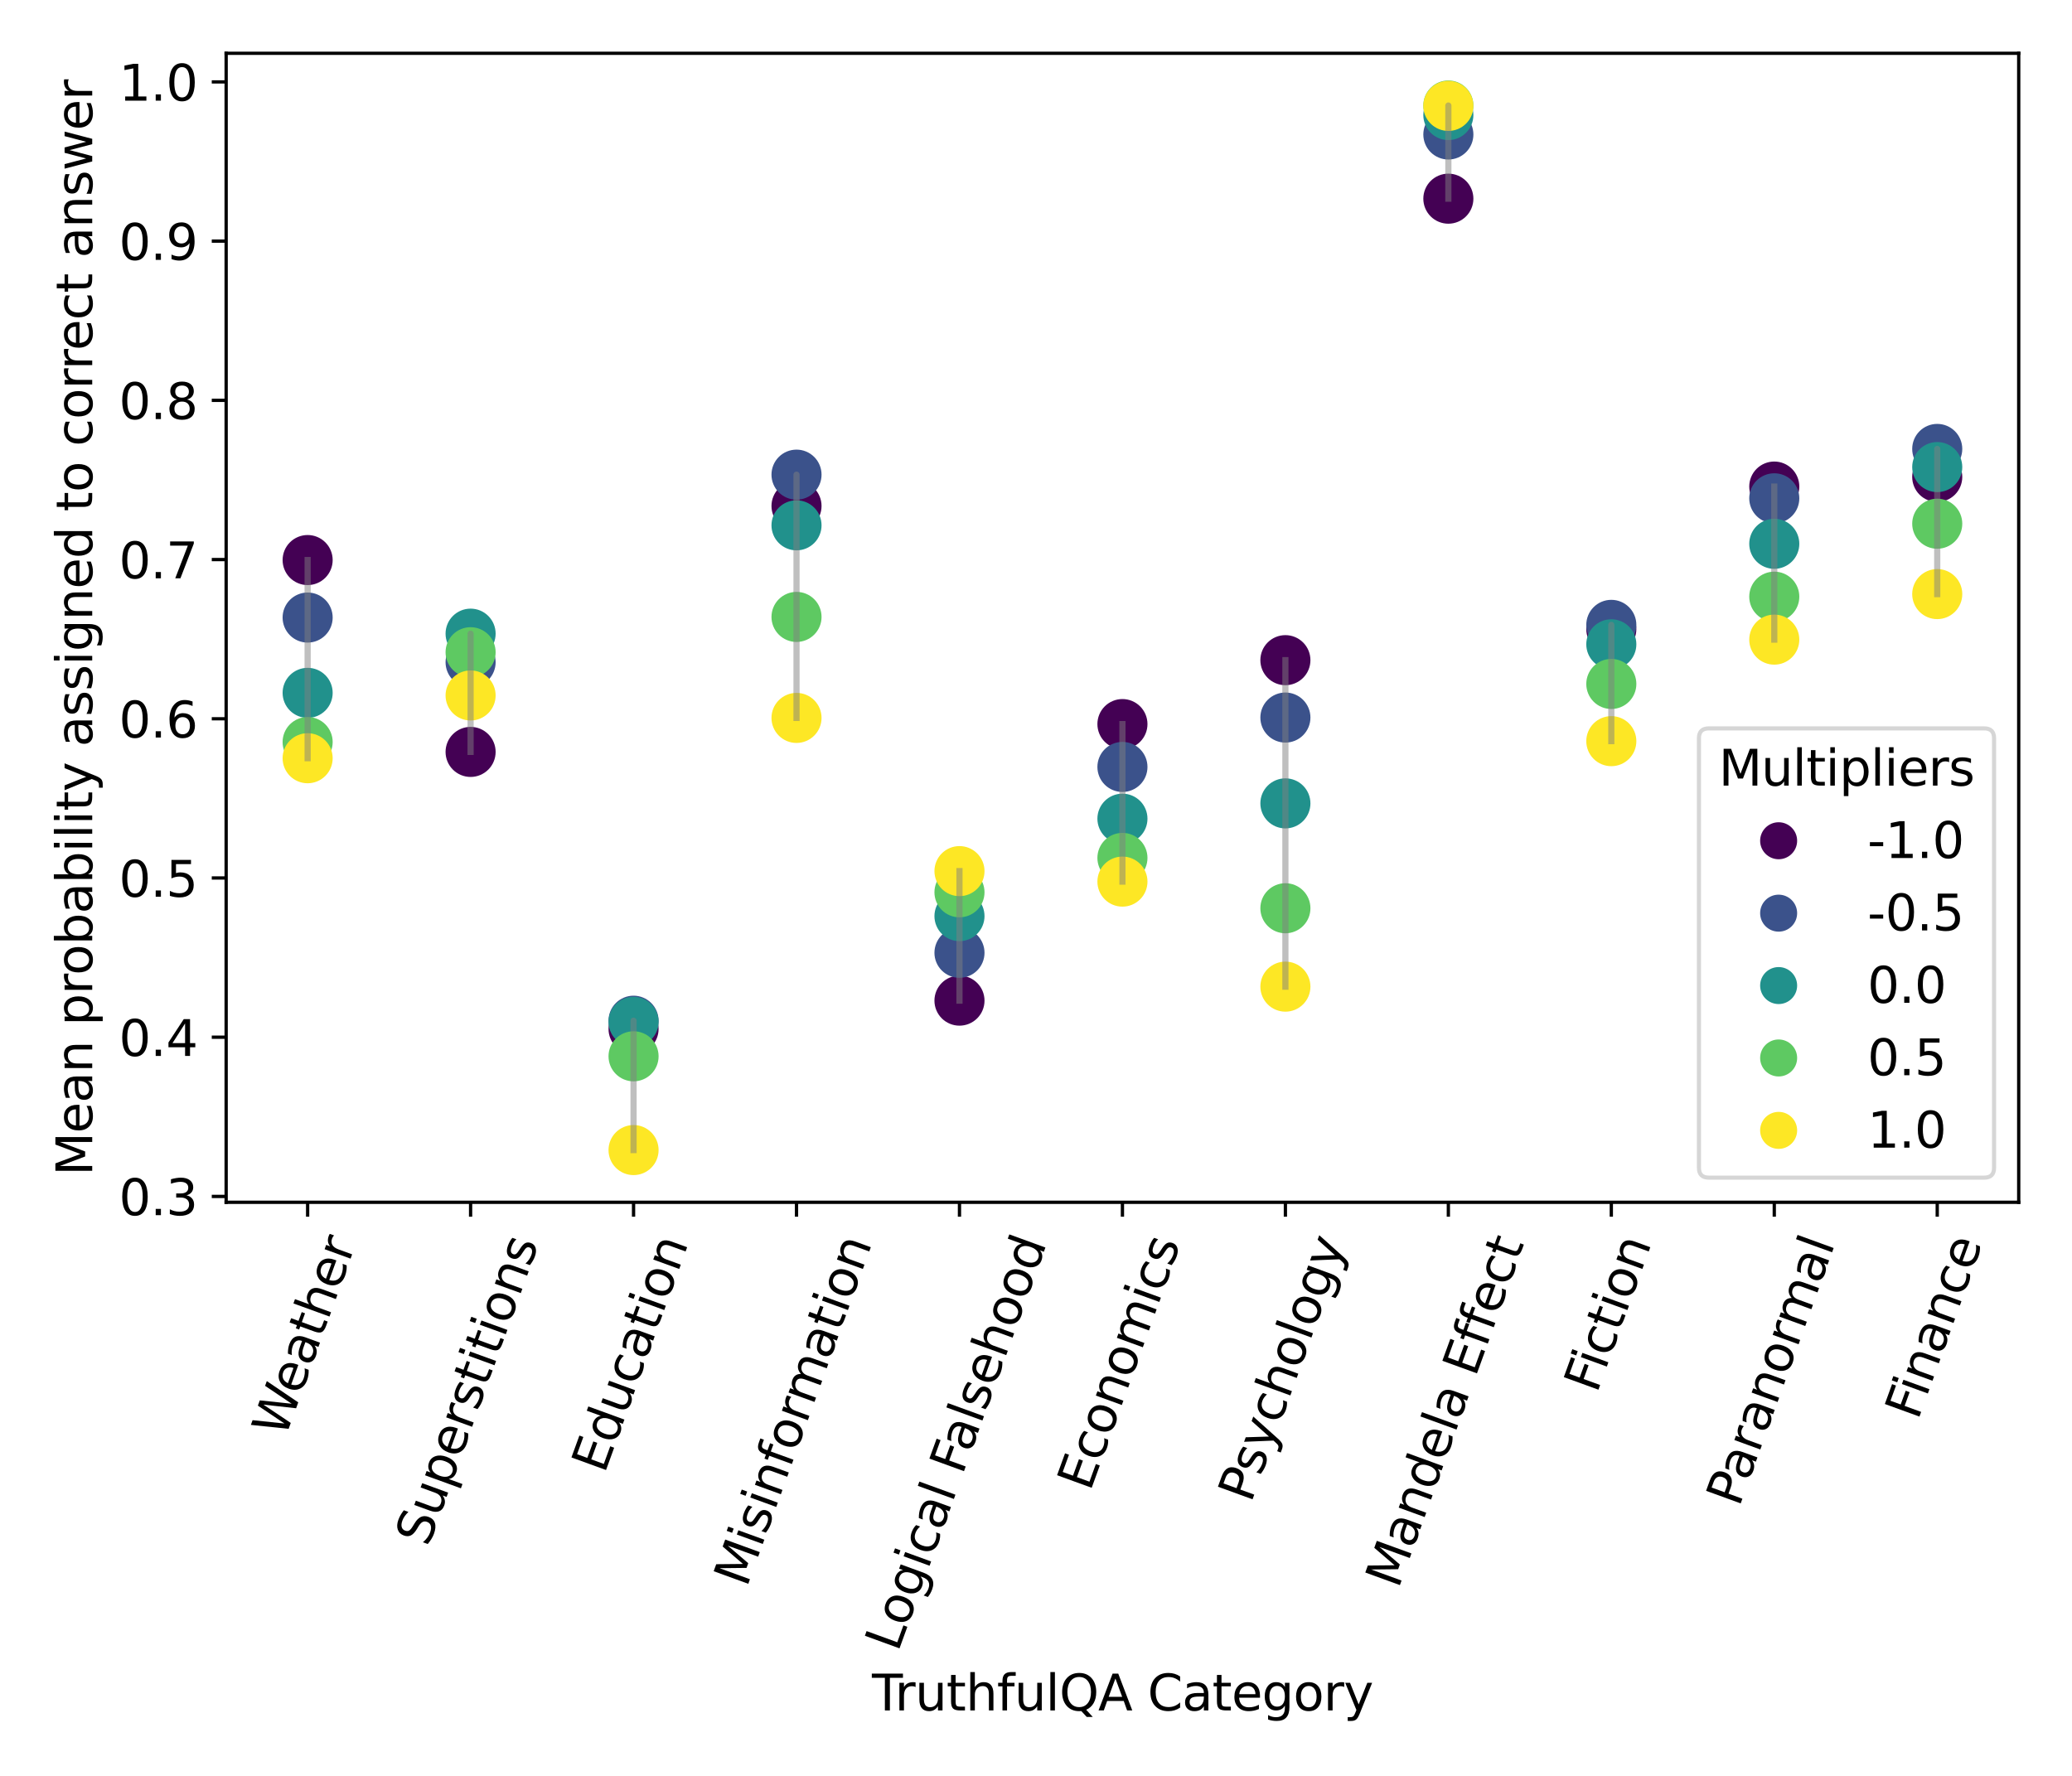 <?xml version="1.0" encoding="utf-8" standalone="no"?>
<!DOCTYPE svg PUBLIC "-//W3C//DTD SVG 1.1//EN"
  "http://www.w3.org/Graphics/SVG/1.1/DTD/svg11.dtd">
<svg xmlns:xlink="http://www.w3.org/1999/xlink" width="504pt" height="432pt" viewBox="0 0 504 432" xmlns="http://www.w3.org/2000/svg" version="1.1">
 <defs>
  <style type="text/css">*{stroke-linejoin: round; stroke-linecap: butt}</style>
 </defs>
 <g id="figure_1">
  <g id="patch_1">
   <path d="M 0 432 
L 504 432 
L 504 0 
L 0 0 
z
" style="fill: #ffffff"/>
  </g>
  <g id="axes_1">
   <g id="patch_2">
    <path d="M 55.01 292.471 
L 491.04 292.471 
L 491.04 12.96 
L 55.01 12.96 
z
" style="fill: #ffffff"/>
   </g>
   <g id="PathCollection_1">
    <defs>
     <path id="md669c0f5be" d="M 0 5.59 
C 1.483 5.59 2.905 5.001 3.953 3.953 
C 5.001 2.905 5.59 1.483 5.59 0 
C 5.59 -1.483 5.001 -2.905 3.953 -3.953 
C 2.905 -5.001 1.483 -5.59 0 -5.59 
C -1.483 -5.59 -2.905 -5.001 -3.953 -3.953 
C -5.001 -2.905 -5.59 -1.483 -5.59 0 
C -5.59 1.483 -5.001 2.905 -3.953 3.953 
C -2.905 5.001 -1.483 5.59 0 5.59 
z
" style="stroke: #440154"/>
    </defs>
    <g clip-path="url(#p4160b11ee0)">
     <use xlink:href="#md669c0f5be" x="74.83" y="136.237" style="fill: #440154; stroke: #440154"/>
    </g>
   </g>
   <g id="PathCollection_2">
    <defs>
     <path id="ma71e497ae1" d="M 0 5.59 
C 1.483 5.59 2.905 5.001 3.953 3.953 
C 5.001 2.905 5.59 1.483 5.59 0 
C 5.59 -1.483 5.001 -2.905 3.953 -3.953 
C 2.905 -5.001 1.483 -5.59 0 -5.59 
C -1.483 -5.59 -2.905 -5.001 -3.953 -3.953 
C -5.001 -2.905 -5.59 -1.483 -5.59 0 
C -5.59 1.483 -5.001 2.905 -3.953 3.953 
C -2.905 5.001 -1.483 5.59 0 5.59 
z
" style="stroke: #3b528b"/>
    </defs>
    <g clip-path="url(#p4160b11ee0)">
     <use xlink:href="#ma71e497ae1" x="74.83" y="150.227" style="fill: #3b528b; stroke: #3b528b"/>
    </g>
   </g>
   <g id="PathCollection_3">
    <defs>
     <path id="m7ef38f6faf" d="M 0 5.59 
C 1.483 5.59 2.905 5.001 3.953 3.953 
C 5.001 2.905 5.59 1.483 5.59 0 
C 5.59 -1.483 5.001 -2.905 3.953 -3.953 
C 2.905 -5.001 1.483 -5.59 0 -5.59 
C -1.483 -5.59 -2.905 -5.001 -3.953 -3.953 
C -5.001 -2.905 -5.59 -1.483 -5.59 0 
C -5.59 1.483 -5.001 2.905 -3.953 3.953 
C -2.905 5.001 -1.483 5.59 0 5.59 
z
" style="stroke: #21918c"/>
    </defs>
    <g clip-path="url(#p4160b11ee0)">
     <use xlink:href="#m7ef38f6faf" x="74.83" y="168.544" style="fill: #21918c; stroke: #21918c"/>
    </g>
   </g>
   <g id="PathCollection_4">
    <defs>
     <path id="m774d9246e5" d="M 0 5.59 
C 1.483 5.59 2.905 5.001 3.953 3.953 
C 5.001 2.905 5.59 1.483 5.59 0 
C 5.59 -1.483 5.001 -2.905 3.953 -3.953 
C 2.905 -5.001 1.483 -5.59 0 -5.59 
C -1.483 -5.59 -2.905 -5.001 -3.953 -3.953 
C -5.001 -2.905 -5.59 -1.483 -5.59 0 
C -5.59 1.483 -5.001 2.905 -3.953 3.953 
C -2.905 5.001 -1.483 5.59 0 5.59 
z
" style="stroke: #5ec962"/>
    </defs>
    <g clip-path="url(#p4160b11ee0)">
     <use xlink:href="#m774d9246e5" x="74.83" y="180.507" style="fill: #5ec962; stroke: #5ec962"/>
    </g>
   </g>
   <g id="PathCollection_5">
    <defs>
     <path id="me497a61358" d="M 0 5.59 
C 1.483 5.59 2.905 5.001 3.953 3.953 
C 5.001 2.905 5.59 1.483 5.59 0 
C 5.59 -1.483 5.001 -2.905 3.953 -3.953 
C 2.905 -5.001 1.483 -5.59 0 -5.59 
C -1.483 -5.59 -2.905 -5.001 -3.953 -3.953 
C -5.001 -2.905 -5.59 -1.483 -5.59 0 
C -5.59 1.483 -5.001 2.905 -3.953 3.953 
C -2.905 5.001 -1.483 5.59 0 5.59 
z
" style="stroke: #fde725"/>
    </defs>
    <g clip-path="url(#p4160b11ee0)">
     <use xlink:href="#me497a61358" x="74.83" y="184.447" style="fill: #fde725; stroke: #fde725"/>
    </g>
   </g>
   <g id="PathCollection_6">
    <g clip-path="url(#p4160b11ee0)">
     <use xlink:href="#md669c0f5be" x="114.469" y="182.91" style="fill: #440154; stroke: #440154"/>
    </g>
   </g>
   <g id="PathCollection_7">
    <g clip-path="url(#p4160b11ee0)">
     <use xlink:href="#ma71e497ae1" x="114.469" y="161.101" style="fill: #3b528b; stroke: #3b528b"/>
    </g>
   </g>
   <g id="PathCollection_8">
    <g clip-path="url(#p4160b11ee0)">
     <use xlink:href="#m7ef38f6faf" x="114.469" y="154.145" style="fill: #21918c; stroke: #21918c"/>
    </g>
   </g>
   <g id="PathCollection_9">
    <g clip-path="url(#p4160b11ee0)">
     <use xlink:href="#m774d9246e5" x="114.469" y="158.661" style="fill: #5ec962; stroke: #5ec962"/>
    </g>
   </g>
   <g id="PathCollection_10">
    <g clip-path="url(#p4160b11ee0)">
     <use xlink:href="#me497a61358" x="114.469" y="169.177" style="fill: #fde725; stroke: #fde725"/>
    </g>
   </g>
   <g id="PathCollection_11">
    <g clip-path="url(#p4160b11ee0)">
     <use xlink:href="#md669c0f5be" x="154.108" y="250.304" style="fill: #440154; stroke: #440154"/>
    </g>
   </g>
   <g id="PathCollection_12">
    <g clip-path="url(#p4160b11ee0)">
     <use xlink:href="#ma71e497ae1" x="154.108" y="248.299" style="fill: #3b528b; stroke: #3b528b"/>
    </g>
   </g>
   <g id="PathCollection_13">
    <g clip-path="url(#p4160b11ee0)">
     <use xlink:href="#m7ef38f6faf" x="154.108" y="248.567" style="fill: #21918c; stroke: #21918c"/>
    </g>
   </g>
   <g id="PathCollection_14">
    <g clip-path="url(#p4160b11ee0)">
     <use xlink:href="#m774d9246e5" x="154.108" y="256.954" style="fill: #5ec962; stroke: #5ec962"/>
    </g>
   </g>
   <g id="PathCollection_15">
    <g clip-path="url(#p4160b11ee0)">
     <use xlink:href="#me497a61358" x="154.108" y="279.766" style="fill: #fde725; stroke: #fde725"/>
    </g>
   </g>
   <g id="PathCollection_16">
    <g clip-path="url(#p4160b11ee0)">
     <use xlink:href="#md669c0f5be" x="193.747" y="123.085" style="fill: #440154; stroke: #440154"/>
    </g>
   </g>
   <g id="PathCollection_17">
    <g clip-path="url(#p4160b11ee0)">
     <use xlink:href="#ma71e497ae1" x="193.747" y="115.464" style="fill: #3b528b; stroke: #3b528b"/>
    </g>
   </g>
   <g id="PathCollection_18">
    <g clip-path="url(#p4160b11ee0)">
     <use xlink:href="#m7ef38f6faf" x="193.747" y="127.789" style="fill: #21918c; stroke: #21918c"/>
    </g>
   </g>
   <g id="PathCollection_19">
    <g clip-path="url(#p4160b11ee0)">
     <use xlink:href="#m774d9246e5" x="193.747" y="150.071" style="fill: #5ec962; stroke: #5ec962"/>
    </g>
   </g>
   <g id="PathCollection_20">
    <g clip-path="url(#p4160b11ee0)">
     <use xlink:href="#me497a61358" x="193.747" y="174.64" style="fill: #fde725; stroke: #fde725"/>
    </g>
   </g>
   <g id="PathCollection_21">
    <g clip-path="url(#p4160b11ee0)">
     <use xlink:href="#md669c0f5be" x="233.386" y="243.414" style="fill: #440154; stroke: #440154"/>
    </g>
   </g>
   <g id="PathCollection_22">
    <g clip-path="url(#p4160b11ee0)">
     <use xlink:href="#ma71e497ae1" x="233.386" y="231.773" style="fill: #3b528b; stroke: #3b528b"/>
    </g>
   </g>
   <g id="PathCollection_23">
    <g clip-path="url(#p4160b11ee0)">
     <use xlink:href="#m7ef38f6faf" x="233.386" y="222.85" style="fill: #21918c; stroke: #21918c"/>
    </g>
   </g>
   <g id="PathCollection_24">
    <g clip-path="url(#p4160b11ee0)">
     <use xlink:href="#m774d9246e5" x="233.386" y="217.056" style="fill: #5ec962; stroke: #5ec962"/>
    </g>
   </g>
   <g id="PathCollection_25">
    <g clip-path="url(#p4160b11ee0)">
     <use xlink:href="#me497a61358" x="233.386" y="211.908" style="fill: #fde725; stroke: #fde725"/>
    </g>
   </g>
   <g id="PathCollection_26">
    <g clip-path="url(#p4160b11ee0)">
     <use xlink:href="#md669c0f5be" x="273.025" y="176.14" style="fill: #440154; stroke: #440154"/>
    </g>
   </g>
   <g id="PathCollection_27">
    <g clip-path="url(#p4160b11ee0)">
     <use xlink:href="#ma71e497ae1" x="273.025" y="186.565" style="fill: #3b528b; stroke: #3b528b"/>
    </g>
   </g>
   <g id="PathCollection_28">
    <g clip-path="url(#p4160b11ee0)">
     <use xlink:href="#m7ef38f6faf" x="273.025" y="199.155" style="fill: #21918c; stroke: #21918c"/>
    </g>
   </g>
   <g id="PathCollection_29">
    <g clip-path="url(#p4160b11ee0)">
     <use xlink:href="#m774d9246e5" x="273.025" y="208.696" style="fill: #5ec962; stroke: #5ec962"/>
    </g>
   </g>
   <g id="PathCollection_30">
    <g clip-path="url(#p4160b11ee0)">
     <use xlink:href="#me497a61358" x="273.025" y="214.46" style="fill: #fde725; stroke: #fde725"/>
    </g>
   </g>
   <g id="PathCollection_31">
    <g clip-path="url(#p4160b11ee0)">
     <use xlink:href="#md669c0f5be" x="312.664" y="160.591" style="fill: #440154; stroke: #440154"/>
    </g>
   </g>
   <g id="PathCollection_32">
    <g clip-path="url(#p4160b11ee0)">
     <use xlink:href="#ma71e497ae1" x="312.664" y="174.553" style="fill: #3b528b; stroke: #3b528b"/>
    </g>
   </g>
   <g id="PathCollection_33">
    <g clip-path="url(#p4160b11ee0)">
     <use xlink:href="#m7ef38f6faf" x="312.664" y="195.428" style="fill: #21918c; stroke: #21918c"/>
    </g>
   </g>
   <g id="PathCollection_34">
    <g clip-path="url(#p4160b11ee0)">
     <use xlink:href="#m774d9246e5" x="312.664" y="220.94" style="fill: #5ec962; stroke: #5ec962"/>
    </g>
   </g>
   <g id="PathCollection_35">
    <g clip-path="url(#p4160b11ee0)">
     <use xlink:href="#me497a61358" x="312.664" y="240.01" style="fill: #fde725; stroke: #fde725"/>
    </g>
   </g>
   <g id="PathCollection_36">
    <g clip-path="url(#p4160b11ee0)">
     <use xlink:href="#md669c0f5be" x="352.303" y="48.33" style="fill: #440154; stroke: #440154"/>
    </g>
   </g>
   <g id="PathCollection_37">
    <g clip-path="url(#p4160b11ee0)">
     <use xlink:href="#ma71e497ae1" x="352.303" y="32.713" style="fill: #3b528b; stroke: #3b528b"/>
    </g>
   </g>
   <g id="PathCollection_38">
    <g clip-path="url(#p4160b11ee0)">
     <use xlink:href="#m7ef38f6faf" x="352.303" y="27.985" style="fill: #21918c; stroke: #21918c"/>
    </g>
   </g>
   <g id="PathCollection_39">
    <g clip-path="url(#p4160b11ee0)">
     <use xlink:href="#m774d9246e5" x="352.303" y="25.665" style="fill: #5ec962; stroke: #5ec962"/>
    </g>
   </g>
   <g id="PathCollection_40">
    <g clip-path="url(#p4160b11ee0)">
     <use xlink:href="#me497a61358" x="352.303" y="25.76" style="fill: #fde725; stroke: #fde725"/>
    </g>
   </g>
   <g id="PathCollection_41">
    <g clip-path="url(#p4160b11ee0)">
     <use xlink:href="#md669c0f5be" x="391.942" y="153.032" style="fill: #440154; stroke: #440154"/>
    </g>
   </g>
   <g id="PathCollection_42">
    <g clip-path="url(#p4160b11ee0)">
     <use xlink:href="#ma71e497ae1" x="391.942" y="152.004" style="fill: #3b528b; stroke: #3b528b"/>
    </g>
   </g>
   <g id="PathCollection_43">
    <g clip-path="url(#p4160b11ee0)">
     <use xlink:href="#m7ef38f6faf" x="391.942" y="156.734" style="fill: #21918c; stroke: #21918c"/>
    </g>
   </g>
   <g id="PathCollection_44">
    <g clip-path="url(#p4160b11ee0)">
     <use xlink:href="#m774d9246e5" x="391.942" y="166.38" style="fill: #5ec962; stroke: #5ec962"/>
    </g>
   </g>
   <g id="PathCollection_45">
    <g clip-path="url(#p4160b11ee0)">
     <use xlink:href="#me497a61358" x="391.942" y="180.293" style="fill: #fde725; stroke: #fde725"/>
    </g>
   </g>
   <g id="PathCollection_46">
    <g clip-path="url(#p4160b11ee0)">
     <use xlink:href="#md669c0f5be" x="431.581" y="118.36" style="fill: #440154; stroke: #440154"/>
    </g>
   </g>
   <g id="PathCollection_47">
    <g clip-path="url(#p4160b11ee0)">
     <use xlink:href="#ma71e497ae1" x="431.581" y="121.219" style="fill: #3b528b; stroke: #3b528b"/>
    </g>
   </g>
   <g id="PathCollection_48">
    <g clip-path="url(#p4160b11ee0)">
     <use xlink:href="#m7ef38f6faf" x="431.581" y="132.284" style="fill: #21918c; stroke: #21918c"/>
    </g>
   </g>
   <g id="PathCollection_49">
    <g clip-path="url(#p4160b11ee0)">
     <use xlink:href="#m774d9246e5" x="431.581" y="145.148" style="fill: #5ec962; stroke: #5ec962"/>
    </g>
   </g>
   <g id="PathCollection_50">
    <g clip-path="url(#p4160b11ee0)">
     <use xlink:href="#me497a61358" x="431.581" y="155.595" style="fill: #fde725; stroke: #fde725"/>
    </g>
   </g>
   <g id="PathCollection_51">
    <g clip-path="url(#p4160b11ee0)">
     <use xlink:href="#md669c0f5be" x="471.22" y="116.02" style="fill: #440154; stroke: #440154"/>
    </g>
   </g>
   <g id="PathCollection_52">
    <g clip-path="url(#p4160b11ee0)">
     <use xlink:href="#ma71e497ae1" x="471.22" y="109.207" style="fill: #3b528b; stroke: #3b528b"/>
    </g>
   </g>
   <g id="PathCollection_53">
    <g clip-path="url(#p4160b11ee0)">
     <use xlink:href="#m7ef38f6faf" x="471.22" y="113.621" style="fill: #21918c; stroke: #21918c"/>
    </g>
   </g>
   <g id="PathCollection_54">
    <g clip-path="url(#p4160b11ee0)">
     <use xlink:href="#m774d9246e5" x="471.22" y="127.398" style="fill: #5ec962; stroke: #5ec962"/>
    </g>
   </g>
   <g id="PathCollection_55">
    <g clip-path="url(#p4160b11ee0)">
     <use xlink:href="#me497a61358" x="471.22" y="144.517" style="fill: #fde725; stroke: #fde725"/>
    </g>
   </g>
   <g id="matplotlib.axis_1">
    <g id="xtick_1">
     <g id="line2d_1">
      <defs>
       <path id="ma29315acec" d="M 0 0 
L 0 3.5 
" style="stroke: #000000; stroke-width: 0.8"/>
      </defs>
      <g>
       <use xlink:href="#ma29315acec" x="74.83" y="292.471" style="stroke: #000000; stroke-width: 0.8"/>
      </g>
     </g>
     <g id="text_1">
      <!-- Weather -->
      <g transform="translate(69.301 350.066) rotate(-70) scale(0.12 -0.12)">
       <defs>
        <path id="DejaVuSans-57" d="M 213 4666 
L 850 4666 
L 1831 722 
L 2809 4666 
L 3519 4666 
L 4500 722 
L 5478 4666 
L 6119 4666 
L 4947 0 
L 4153 0 
L 3169 4050 
L 2175 0 
L 1381 0 
L 213 4666 
z
" transform="scale(0.016)"/>
        <path id="DejaVuSans-65" d="M 3597 1894 
L 3597 1613 
L 953 1613 
Q 991 1019 1311 708 
Q 1631 397 2203 397 
Q 2534 397 2845 478 
Q 3156 559 3463 722 
L 3463 178 
Q 3153 47 2828 -22 
Q 2503 -91 2169 -91 
Q 1331 -91 842 396 
Q 353 884 353 1716 
Q 353 2575 817 3079 
Q 1281 3584 2069 3584 
Q 2775 3584 3186 3129 
Q 3597 2675 3597 1894 
z
M 3022 2063 
Q 3016 2534 2758 2815 
Q 2500 3097 2075 3097 
Q 1594 3097 1305 2825 
Q 1016 2553 972 2059 
L 3022 2063 
z
" transform="scale(0.016)"/>
        <path id="DejaVuSans-61" d="M 2194 1759 
Q 1497 1759 1228 1600 
Q 959 1441 959 1056 
Q 959 750 1161 570 
Q 1363 391 1709 391 
Q 2188 391 2477 730 
Q 2766 1069 2766 1631 
L 2766 1759 
L 2194 1759 
z
M 3341 1997 
L 3341 0 
L 2766 0 
L 2766 531 
Q 2569 213 2275 61 
Q 1981 -91 1556 -91 
Q 1019 -91 701 211 
Q 384 513 384 1019 
Q 384 1609 779 1909 
Q 1175 2209 1959 2209 
L 2766 2209 
L 2766 2266 
Q 2766 2663 2505 2880 
Q 2244 3097 1772 3097 
Q 1472 3097 1187 3025 
Q 903 2953 641 2809 
L 641 3341 
Q 956 3463 1253 3523 
Q 1550 3584 1831 3584 
Q 2591 3584 2966 3190 
Q 3341 2797 3341 1997 
z
" transform="scale(0.016)"/>
        <path id="DejaVuSans-74" d="M 1172 4494 
L 1172 3500 
L 2356 3500 
L 2356 3053 
L 1172 3053 
L 1172 1153 
Q 1172 725 1289 603 
Q 1406 481 1766 481 
L 2356 481 
L 2356 0 
L 1766 0 
Q 1100 0 847 248 
Q 594 497 594 1153 
L 594 3053 
L 172 3053 
L 172 3500 
L 594 3500 
L 594 4494 
L 1172 4494 
z
" transform="scale(0.016)"/>
        <path id="DejaVuSans-68" d="M 3513 2113 
L 3513 0 
L 2938 0 
L 2938 2094 
Q 2938 2591 2744 2837 
Q 2550 3084 2163 3084 
Q 1697 3084 1428 2787 
Q 1159 2491 1159 1978 
L 1159 0 
L 581 0 
L 581 4863 
L 1159 4863 
L 1159 2956 
Q 1366 3272 1645 3428 
Q 1925 3584 2291 3584 
Q 2894 3584 3203 3211 
Q 3513 2838 3513 2113 
z
" transform="scale(0.016)"/>
        <path id="DejaVuSans-72" d="M 2631 2963 
Q 2534 3019 2420 3045 
Q 2306 3072 2169 3072 
Q 1681 3072 1420 2755 
Q 1159 2438 1159 1844 
L 1159 0 
L 581 0 
L 581 3500 
L 1159 3500 
L 1159 2956 
Q 1341 3275 1631 3429 
Q 1922 3584 2338 3584 
Q 2397 3584 2469 3576 
Q 2541 3569 2628 3553 
L 2631 2963 
z
" transform="scale(0.016)"/>
       </defs>
       <use xlink:href="#DejaVuSans-57"/>
       <use xlink:href="#DejaVuSans-65" x="93.002"/>
       <use xlink:href="#DejaVuSans-61" x="154.525"/>
       <use xlink:href="#DejaVuSans-74" x="215.805"/>
       <use xlink:href="#DejaVuSans-68" x="255.014"/>
       <use xlink:href="#DejaVuSans-65" x="318.393"/>
       <use xlink:href="#DejaVuSans-72" x="379.916"/>
      </g>
     </g>
    </g>
    <g id="xtick_2">
     <g id="line2d_2">
      <g>
       <use xlink:href="#ma29315acec" x="114.469" y="292.471" style="stroke: #000000; stroke-width: 0.8"/>
      </g>
     </g>
     <g id="text_2">
      <!-- Superstitions -->
      <g transform="translate(104.124 376.528) rotate(-70) scale(0.12 -0.12)">
       <defs>
        <path id="DejaVuSans-53" d="M 3425 4513 
L 3425 3897 
Q 3066 4069 2747 4153 
Q 2428 4238 2131 4238 
Q 1616 4238 1336 4038 
Q 1056 3838 1056 3469 
Q 1056 3159 1242 3001 
Q 1428 2844 1947 2747 
L 2328 2669 
Q 3034 2534 3370 2195 
Q 3706 1856 3706 1288 
Q 3706 609 3251 259 
Q 2797 -91 1919 -91 
Q 1588 -91 1214 -16 
Q 841 59 441 206 
L 441 856 
Q 825 641 1194 531 
Q 1563 422 1919 422 
Q 2459 422 2753 634 
Q 3047 847 3047 1241 
Q 3047 1584 2836 1778 
Q 2625 1972 2144 2069 
L 1759 2144 
Q 1053 2284 737 2584 
Q 422 2884 422 3419 
Q 422 4038 858 4394 
Q 1294 4750 2059 4750 
Q 2388 4750 2728 4690 
Q 3069 4631 3425 4513 
z
" transform="scale(0.016)"/>
        <path id="DejaVuSans-75" d="M 544 1381 
L 544 3500 
L 1119 3500 
L 1119 1403 
Q 1119 906 1312 657 
Q 1506 409 1894 409 
Q 2359 409 2629 706 
Q 2900 1003 2900 1516 
L 2900 3500 
L 3475 3500 
L 3475 0 
L 2900 0 
L 2900 538 
Q 2691 219 2414 64 
Q 2138 -91 1772 -91 
Q 1169 -91 856 284 
Q 544 659 544 1381 
z
M 1991 3584 
L 1991 3584 
z
" transform="scale(0.016)"/>
        <path id="DejaVuSans-70" d="M 1159 525 
L 1159 -1331 
L 581 -1331 
L 581 3500 
L 1159 3500 
L 1159 2969 
Q 1341 3281 1617 3432 
Q 1894 3584 2278 3584 
Q 2916 3584 3314 3078 
Q 3713 2572 3713 1747 
Q 3713 922 3314 415 
Q 2916 -91 2278 -91 
Q 1894 -91 1617 61 
Q 1341 213 1159 525 
z
M 3116 1747 
Q 3116 2381 2855 2742 
Q 2594 3103 2138 3103 
Q 1681 3103 1420 2742 
Q 1159 2381 1159 1747 
Q 1159 1113 1420 752 
Q 1681 391 2138 391 
Q 2594 391 2855 752 
Q 3116 1113 3116 1747 
z
" transform="scale(0.016)"/>
        <path id="DejaVuSans-73" d="M 2834 3397 
L 2834 2853 
Q 2591 2978 2328 3040 
Q 2066 3103 1784 3103 
Q 1356 3103 1142 2972 
Q 928 2841 928 2578 
Q 928 2378 1081 2264 
Q 1234 2150 1697 2047 
L 1894 2003 
Q 2506 1872 2764 1633 
Q 3022 1394 3022 966 
Q 3022 478 2636 193 
Q 2250 -91 1575 -91 
Q 1294 -91 989 -36 
Q 684 19 347 128 
L 347 722 
Q 666 556 975 473 
Q 1284 391 1588 391 
Q 1994 391 2212 530 
Q 2431 669 2431 922 
Q 2431 1156 2273 1281 
Q 2116 1406 1581 1522 
L 1381 1569 
Q 847 1681 609 1914 
Q 372 2147 372 2553 
Q 372 3047 722 3315 
Q 1072 3584 1716 3584 
Q 2034 3584 2315 3537 
Q 2597 3491 2834 3397 
z
" transform="scale(0.016)"/>
        <path id="DejaVuSans-69" d="M 603 3500 
L 1178 3500 
L 1178 0 
L 603 0 
L 603 3500 
z
M 603 4863 
L 1178 4863 
L 1178 4134 
L 603 4134 
L 603 4863 
z
" transform="scale(0.016)"/>
        <path id="DejaVuSans-6f" d="M 1959 3097 
Q 1497 3097 1228 2736 
Q 959 2375 959 1747 
Q 959 1119 1226 758 
Q 1494 397 1959 397 
Q 2419 397 2687 759 
Q 2956 1122 2956 1747 
Q 2956 2369 2687 2733 
Q 2419 3097 1959 3097 
z
M 1959 3584 
Q 2709 3584 3137 3096 
Q 3566 2609 3566 1747 
Q 3566 888 3137 398 
Q 2709 -91 1959 -91 
Q 1206 -91 779 398 
Q 353 888 353 1747 
Q 353 2609 779 3096 
Q 1206 3584 1959 3584 
z
" transform="scale(0.016)"/>
        <path id="DejaVuSans-6e" d="M 3513 2113 
L 3513 0 
L 2938 0 
L 2938 2094 
Q 2938 2591 2744 2837 
Q 2550 3084 2163 3084 
Q 1697 3084 1428 2787 
Q 1159 2491 1159 1978 
L 1159 0 
L 581 0 
L 581 3500 
L 1159 3500 
L 1159 2956 
Q 1366 3272 1645 3428 
Q 1925 3584 2291 3584 
Q 2894 3584 3203 3211 
Q 3513 2838 3513 2113 
z
" transform="scale(0.016)"/>
       </defs>
       <use xlink:href="#DejaVuSans-53"/>
       <use xlink:href="#DejaVuSans-75" x="63.477"/>
       <use xlink:href="#DejaVuSans-70" x="126.855"/>
       <use xlink:href="#DejaVuSans-65" x="190.332"/>
       <use xlink:href="#DejaVuSans-72" x="251.855"/>
       <use xlink:href="#DejaVuSans-73" x="292.969"/>
       <use xlink:href="#DejaVuSans-74" x="345.068"/>
       <use xlink:href="#DejaVuSans-69" x="384.277"/>
       <use xlink:href="#DejaVuSans-74" x="412.061"/>
       <use xlink:href="#DejaVuSans-69" x="451.27"/>
       <use xlink:href="#DejaVuSans-6f" x="479.053"/>
       <use xlink:href="#DejaVuSans-6e" x="540.234"/>
       <use xlink:href="#DejaVuSans-73" x="603.613"/>
      </g>
     </g>
    </g>
    <g id="xtick_3">
     <g id="line2d_3">
      <g>
       <use xlink:href="#ma29315acec" x="154.108" y="292.471" style="stroke: #000000; stroke-width: 0.8"/>
      </g>
     </g>
     <g id="text_3">
      <!-- Education -->
      <g transform="translate(147.003 358.729) rotate(-70) scale(0.12 -0.12)">
       <defs>
        <path id="DejaVuSans-45" d="M 628 4666 
L 3578 4666 
L 3578 4134 
L 1259 4134 
L 1259 2753 
L 3481 2753 
L 3481 2222 
L 1259 2222 
L 1259 531 
L 3634 531 
L 3634 0 
L 628 0 
L 628 4666 
z
" transform="scale(0.016)"/>
        <path id="DejaVuSans-64" d="M 2906 2969 
L 2906 4863 
L 3481 4863 
L 3481 0 
L 2906 0 
L 2906 525 
Q 2725 213 2448 61 
Q 2172 -91 1784 -91 
Q 1150 -91 751 415 
Q 353 922 353 1747 
Q 353 2572 751 3078 
Q 1150 3584 1784 3584 
Q 2172 3584 2448 3432 
Q 2725 3281 2906 2969 
z
M 947 1747 
Q 947 1113 1208 752 
Q 1469 391 1925 391 
Q 2381 391 2643 752 
Q 2906 1113 2906 1747 
Q 2906 2381 2643 2742 
Q 2381 3103 1925 3103 
Q 1469 3103 1208 2742 
Q 947 2381 947 1747 
z
" transform="scale(0.016)"/>
        <path id="DejaVuSans-63" d="M 3122 3366 
L 3122 2828 
Q 2878 2963 2633 3030 
Q 2388 3097 2138 3097 
Q 1578 3097 1268 2742 
Q 959 2388 959 1747 
Q 959 1106 1268 751 
Q 1578 397 2138 397 
Q 2388 397 2633 464 
Q 2878 531 3122 666 
L 3122 134 
Q 2881 22 2623 -34 
Q 2366 -91 2075 -91 
Q 1284 -91 818 406 
Q 353 903 353 1747 
Q 353 2603 823 3093 
Q 1294 3584 2113 3584 
Q 2378 3584 2631 3529 
Q 2884 3475 3122 3366 
z
" transform="scale(0.016)"/>
       </defs>
       <use xlink:href="#DejaVuSans-45"/>
       <use xlink:href="#DejaVuSans-64" x="63.184"/>
       <use xlink:href="#DejaVuSans-75" x="126.66"/>
       <use xlink:href="#DejaVuSans-63" x="190.039"/>
       <use xlink:href="#DejaVuSans-61" x="245.02"/>
       <use xlink:href="#DejaVuSans-74" x="306.299"/>
       <use xlink:href="#DejaVuSans-69" x="345.508"/>
       <use xlink:href="#DejaVuSans-6f" x="373.291"/>
       <use xlink:href="#DejaVuSans-6e" x="434.473"/>
      </g>
     </g>
    </g>
    <g id="xtick_4">
     <g id="line2d_4">
      <g>
       <use xlink:href="#ma29315acec" x="193.747" y="292.471" style="stroke: #000000; stroke-width: 0.8"/>
      </g>
     </g>
     <g id="text_4">
      <!-- Misinformation -->
      <g transform="translate(181.605 386.406) rotate(-70) scale(0.12 -0.12)">
       <defs>
        <path id="DejaVuSans-4d" d="M 628 4666 
L 1569 4666 
L 2759 1491 
L 3956 4666 
L 4897 4666 
L 4897 0 
L 4281 0 
L 4281 4097 
L 3078 897 
L 2444 897 
L 1241 4097 
L 1241 0 
L 628 0 
L 628 4666 
z
" transform="scale(0.016)"/>
        <path id="DejaVuSans-66" d="M 2375 4863 
L 2375 4384 
L 1825 4384 
Q 1516 4384 1395 4259 
Q 1275 4134 1275 3809 
L 1275 3500 
L 2222 3500 
L 2222 3053 
L 1275 3053 
L 1275 0 
L 697 0 
L 697 3053 
L 147 3053 
L 147 3500 
L 697 3500 
L 697 3744 
Q 697 4328 969 4595 
Q 1241 4863 1831 4863 
L 2375 4863 
z
" transform="scale(0.016)"/>
        <path id="DejaVuSans-6d" d="M 3328 2828 
Q 3544 3216 3844 3400 
Q 4144 3584 4550 3584 
Q 5097 3584 5394 3201 
Q 5691 2819 5691 2113 
L 5691 0 
L 5113 0 
L 5113 2094 
Q 5113 2597 4934 2840 
Q 4756 3084 4391 3084 
Q 3944 3084 3684 2787 
Q 3425 2491 3425 1978 
L 3425 0 
L 2847 0 
L 2847 2094 
Q 2847 2600 2669 2842 
Q 2491 3084 2119 3084 
Q 1678 3084 1418 2786 
Q 1159 2488 1159 1978 
L 1159 0 
L 581 0 
L 581 3500 
L 1159 3500 
L 1159 2956 
Q 1356 3278 1631 3431 
Q 1906 3584 2284 3584 
Q 2666 3584 2933 3390 
Q 3200 3197 3328 2828 
z
" transform="scale(0.016)"/>
       </defs>
       <use xlink:href="#DejaVuSans-4d"/>
       <use xlink:href="#DejaVuSans-69" x="86.279"/>
       <use xlink:href="#DejaVuSans-73" x="114.062"/>
       <use xlink:href="#DejaVuSans-69" x="166.162"/>
       <use xlink:href="#DejaVuSans-6e" x="193.945"/>
       <use xlink:href="#DejaVuSans-66" x="257.324"/>
       <use xlink:href="#DejaVuSans-6f" x="292.529"/>
       <use xlink:href="#DejaVuSans-72" x="353.711"/>
       <use xlink:href="#DejaVuSans-6d" x="393.074"/>
       <use xlink:href="#DejaVuSans-61" x="490.486"/>
       <use xlink:href="#DejaVuSans-74" x="551.766"/>
       <use xlink:href="#DejaVuSans-69" x="590.975"/>
       <use xlink:href="#DejaVuSans-6f" x="618.758"/>
       <use xlink:href="#DejaVuSans-6e" x="679.939"/>
      </g>
     </g>
    </g>
    <g id="xtick_5">
     <g id="line2d_5">
      <g>
       <use xlink:href="#ma29315acec" x="233.386" y="292.471" style="stroke: #000000; stroke-width: 0.8"/>
      </g>
     </g>
     <g id="text_5">
      <!-- Logical Falsehood -->
      <g transform="translate(218.386 402.11) rotate(-70) scale(0.12 -0.12)">
       <defs>
        <path id="DejaVuSans-4c" d="M 628 4666 
L 1259 4666 
L 1259 531 
L 3531 531 
L 3531 0 
L 628 0 
L 628 4666 
z
" transform="scale(0.016)"/>
        <path id="DejaVuSans-67" d="M 2906 1791 
Q 2906 2416 2648 2759 
Q 2391 3103 1925 3103 
Q 1463 3103 1205 2759 
Q 947 2416 947 1791 
Q 947 1169 1205 825 
Q 1463 481 1925 481 
Q 2391 481 2648 825 
Q 2906 1169 2906 1791 
z
M 3481 434 
Q 3481 -459 3084 -895 
Q 2688 -1331 1869 -1331 
Q 1566 -1331 1297 -1286 
Q 1028 -1241 775 -1147 
L 775 -588 
Q 1028 -725 1275 -790 
Q 1522 -856 1778 -856 
Q 2344 -856 2625 -561 
Q 2906 -266 2906 331 
L 2906 616 
Q 2728 306 2450 153 
Q 2172 0 1784 0 
Q 1141 0 747 490 
Q 353 981 353 1791 
Q 353 2603 747 3093 
Q 1141 3584 1784 3584 
Q 2172 3584 2450 3431 
Q 2728 3278 2906 2969 
L 2906 3500 
L 3481 3500 
L 3481 434 
z
" transform="scale(0.016)"/>
        <path id="DejaVuSans-6c" d="M 603 4863 
L 1178 4863 
L 1178 0 
L 603 0 
L 603 4863 
z
" transform="scale(0.016)"/>
        <path id="DejaVuSans-20" transform="scale(0.016)"/>
        <path id="DejaVuSans-46" d="M 628 4666 
L 3309 4666 
L 3309 4134 
L 1259 4134 
L 1259 2759 
L 3109 2759 
L 3109 2228 
L 1259 2228 
L 1259 0 
L 628 0 
L 628 4666 
z
" transform="scale(0.016)"/>
       </defs>
       <use xlink:href="#DejaVuSans-4c"/>
       <use xlink:href="#DejaVuSans-6f" x="53.963"/>
       <use xlink:href="#DejaVuSans-67" x="115.145"/>
       <use xlink:href="#DejaVuSans-69" x="178.621"/>
       <use xlink:href="#DejaVuSans-63" x="206.404"/>
       <use xlink:href="#DejaVuSans-61" x="261.385"/>
       <use xlink:href="#DejaVuSans-6c" x="322.664"/>
       <use xlink:href="#DejaVuSans-20" x="350.447"/>
       <use xlink:href="#DejaVuSans-46" x="382.234"/>
       <use xlink:href="#DejaVuSans-61" x="430.629"/>
       <use xlink:href="#DejaVuSans-6c" x="491.908"/>
       <use xlink:href="#DejaVuSans-73" x="519.691"/>
       <use xlink:href="#DejaVuSans-65" x="571.791"/>
       <use xlink:href="#DejaVuSans-68" x="633.314"/>
       <use xlink:href="#DejaVuSans-6f" x="696.693"/>
       <use xlink:href="#DejaVuSans-6f" x="757.875"/>
       <use xlink:href="#DejaVuSans-64" x="819.057"/>
      </g>
     </g>
    </g>
    <g id="xtick_6">
     <g id="line2d_6">
      <g>
       <use xlink:href="#ma29315acec" x="273.025" y="292.471" style="stroke: #000000; stroke-width: 0.8"/>
      </g>
     </g>
     <g id="text_6">
      <!-- Economics -->
      <g transform="translate(265.133 363.051) rotate(-70) scale(0.12 -0.12)">
       <use xlink:href="#DejaVuSans-45"/>
       <use xlink:href="#DejaVuSans-63" x="63.184"/>
       <use xlink:href="#DejaVuSans-6f" x="118.164"/>
       <use xlink:href="#DejaVuSans-6e" x="179.346"/>
       <use xlink:href="#DejaVuSans-6f" x="242.725"/>
       <use xlink:href="#DejaVuSans-6d" x="303.906"/>
       <use xlink:href="#DejaVuSans-69" x="401.318"/>
       <use xlink:href="#DejaVuSans-63" x="429.102"/>
       <use xlink:href="#DejaVuSans-73" x="484.082"/>
      </g>
     </g>
    </g>
    <g id="xtick_7">
     <g id="line2d_7">
      <g>
       <use xlink:href="#ma29315acec" x="312.664" y="292.471" style="stroke: #000000; stroke-width: 0.8"/>
      </g>
     </g>
     <g id="text_7">
      <!-- Psychology -->
      <g transform="translate(304.263 365.851) rotate(-70) scale(0.12 -0.12)">
       <defs>
        <path id="DejaVuSans-50" d="M 1259 4147 
L 1259 2394 
L 2053 2394 
Q 2494 2394 2734 2622 
Q 2975 2850 2975 3272 
Q 2975 3691 2734 3919 
Q 2494 4147 2053 4147 
L 1259 4147 
z
M 628 4666 
L 2053 4666 
Q 2838 4666 3239 4311 
Q 3641 3956 3641 3272 
Q 3641 2581 3239 2228 
Q 2838 1875 2053 1875 
L 1259 1875 
L 1259 0 
L 628 0 
L 628 4666 
z
" transform="scale(0.016)"/>
        <path id="DejaVuSans-79" d="M 2059 -325 
Q 1816 -950 1584 -1140 
Q 1353 -1331 966 -1331 
L 506 -1331 
L 506 -850 
L 844 -850 
Q 1081 -850 1212 -737 
Q 1344 -625 1503 -206 
L 1606 56 
L 191 3500 
L 800 3500 
L 1894 763 
L 2988 3500 
L 3597 3500 
L 2059 -325 
z
" transform="scale(0.016)"/>
       </defs>
       <use xlink:href="#DejaVuSans-50"/>
       <use xlink:href="#DejaVuSans-73" x="58.553"/>
       <use xlink:href="#DejaVuSans-79" x="110.652"/>
       <use xlink:href="#DejaVuSans-63" x="169.832"/>
       <use xlink:href="#DejaVuSans-68" x="224.812"/>
       <use xlink:href="#DejaVuSans-6f" x="288.191"/>
       <use xlink:href="#DejaVuSans-6c" x="349.373"/>
       <use xlink:href="#DejaVuSans-6f" x="377.156"/>
       <use xlink:href="#DejaVuSans-67" x="438.338"/>
       <use xlink:href="#DejaVuSans-79" x="501.814"/>
      </g>
     </g>
    </g>
    <g id="xtick_8">
     <g id="line2d_8">
      <g>
       <use xlink:href="#ma29315acec" x="352.303" y="292.471" style="stroke: #000000; stroke-width: 0.8"/>
      </g>
     </g>
     <g id="text_8">
      <!-- Mandela Effect -->
      <g transform="translate(340.104 386.723) rotate(-70) scale(0.12 -0.12)">
       <use xlink:href="#DejaVuSans-4d"/>
       <use xlink:href="#DejaVuSans-61" x="86.279"/>
       <use xlink:href="#DejaVuSans-6e" x="147.559"/>
       <use xlink:href="#DejaVuSans-64" x="210.938"/>
       <use xlink:href="#DejaVuSans-65" x="274.414"/>
       <use xlink:href="#DejaVuSans-6c" x="335.938"/>
       <use xlink:href="#DejaVuSans-61" x="363.721"/>
       <use xlink:href="#DejaVuSans-20" x="425"/>
       <use xlink:href="#DejaVuSans-45" x="456.787"/>
       <use xlink:href="#DejaVuSans-66" x="519.971"/>
       <use xlink:href="#DejaVuSans-66" x="555.176"/>
       <use xlink:href="#DejaVuSans-65" x="590.381"/>
       <use xlink:href="#DejaVuSans-63" x="651.904"/>
       <use xlink:href="#DejaVuSans-74" x="706.885"/>
      </g>
     </g>
    </g>
    <g id="xtick_9">
     <g id="line2d_9">
      <g>
       <use xlink:href="#ma29315acec" x="391.942" y="292.471" style="stroke: #000000; stroke-width: 0.8"/>
      </g>
     </g>
     <g id="text_9">
      <!-- Fiction -->
      <g transform="translate(388.393 339.19) rotate(-70) scale(0.12 -0.12)">
       <use xlink:href="#DejaVuSans-46"/>
       <use xlink:href="#DejaVuSans-69" x="50.27"/>
       <use xlink:href="#DejaVuSans-63" x="78.053"/>
       <use xlink:href="#DejaVuSans-74" x="133.033"/>
       <use xlink:href="#DejaVuSans-69" x="172.242"/>
       <use xlink:href="#DejaVuSans-6f" x="200.025"/>
       <use xlink:href="#DejaVuSans-6e" x="261.207"/>
      </g>
     </g>
    </g>
    <g id="xtick_10">
     <g id="line2d_10">
      <g>
       <use xlink:href="#ma29315acec" x="431.581" y="292.471" style="stroke: #000000; stroke-width: 0.8"/>
      </g>
     </g>
     <g id="text_10">
      <!-- Paranormal -->
      <g transform="translate(422.999 366.848) rotate(-70) scale(0.12 -0.12)">
       <use xlink:href="#DejaVuSans-50"/>
       <use xlink:href="#DejaVuSans-61" x="55.803"/>
       <use xlink:href="#DejaVuSans-72" x="117.082"/>
       <use xlink:href="#DejaVuSans-61" x="158.195"/>
       <use xlink:href="#DejaVuSans-6e" x="219.475"/>
       <use xlink:href="#DejaVuSans-6f" x="282.854"/>
       <use xlink:href="#DejaVuSans-72" x="344.035"/>
       <use xlink:href="#DejaVuSans-6d" x="383.398"/>
       <use xlink:href="#DejaVuSans-61" x="480.811"/>
       <use xlink:href="#DejaVuSans-6c" x="542.09"/>
      </g>
     </g>
    </g>
    <g id="xtick_11">
     <g id="line2d_11">
      <g>
       <use xlink:href="#ma29315acec" x="471.22" y="292.471" style="stroke: #000000; stroke-width: 0.8"/>
      </g>
     </g>
     <g id="text_11">
      <!-- Finance -->
      <g transform="translate(466.481 345.732) rotate(-70) scale(0.12 -0.12)">
       <use xlink:href="#DejaVuSans-46"/>
       <use xlink:href="#DejaVuSans-69" x="50.27"/>
       <use xlink:href="#DejaVuSans-6e" x="78.053"/>
       <use xlink:href="#DejaVuSans-61" x="141.432"/>
       <use xlink:href="#DejaVuSans-6e" x="202.711"/>
       <use xlink:href="#DejaVuSans-63" x="266.09"/>
       <use xlink:href="#DejaVuSans-65" x="321.07"/>
      </g>
     </g>
    </g>
    <g id="text_12">
     <!-- TruthfulQA Category -->
     <g transform="translate(212.097 416.081) scale(0.12 -0.12)">
      <defs>
       <path id="DejaVuSans-54" d="M -19 4666 
L 3928 4666 
L 3928 4134 
L 2272 4134 
L 2272 0 
L 1638 0 
L 1638 4134 
L -19 4134 
L -19 4666 
z
" transform="scale(0.016)"/>
       <path id="DejaVuSans-51" d="M 2522 4238 
Q 1834 4238 1429 3725 
Q 1025 3213 1025 2328 
Q 1025 1447 1429 934 
Q 1834 422 2522 422 
Q 3209 422 3611 934 
Q 4013 1447 4013 2328 
Q 4013 3213 3611 3725 
Q 3209 4238 2522 4238 
z
M 3406 84 
L 4238 -825 
L 3475 -825 
L 2784 -78 
Q 2681 -84 2626 -87 
Q 2572 -91 2522 -91 
Q 1538 -91 948 567 
Q 359 1225 359 2328 
Q 359 3434 948 4092 
Q 1538 4750 2522 4750 
Q 3503 4750 4090 4092 
Q 4678 3434 4678 2328 
Q 4678 1516 4351 937 
Q 4025 359 3406 84 
z
" transform="scale(0.016)"/>
       <path id="DejaVuSans-41" d="M 2188 4044 
L 1331 1722 
L 3047 1722 
L 2188 4044 
z
M 1831 4666 
L 2547 4666 
L 4325 0 
L 3669 0 
L 3244 1197 
L 1141 1197 
L 716 0 
L 50 0 
L 1831 4666 
z
" transform="scale(0.016)"/>
       <path id="DejaVuSans-43" d="M 4122 4306 
L 4122 3641 
Q 3803 3938 3442 4084 
Q 3081 4231 2675 4231 
Q 1875 4231 1450 3742 
Q 1025 3253 1025 2328 
Q 1025 1406 1450 917 
Q 1875 428 2675 428 
Q 3081 428 3442 575 
Q 3803 722 4122 1019 
L 4122 359 
Q 3791 134 3420 21 
Q 3050 -91 2638 -91 
Q 1578 -91 968 557 
Q 359 1206 359 2328 
Q 359 3453 968 4101 
Q 1578 4750 2638 4750 
Q 3056 4750 3426 4639 
Q 3797 4528 4122 4306 
z
" transform="scale(0.016)"/>
      </defs>
      <use xlink:href="#DejaVuSans-54"/>
      <use xlink:href="#DejaVuSans-72" x="46.334"/>
      <use xlink:href="#DejaVuSans-75" x="87.447"/>
      <use xlink:href="#DejaVuSans-74" x="150.826"/>
      <use xlink:href="#DejaVuSans-68" x="190.035"/>
      <use xlink:href="#DejaVuSans-66" x="253.414"/>
      <use xlink:href="#DejaVuSans-75" x="288.619"/>
      <use xlink:href="#DejaVuSans-6c" x="351.998"/>
      <use xlink:href="#DejaVuSans-51" x="379.781"/>
      <use xlink:href="#DejaVuSans-41" x="458.492"/>
      <use xlink:href="#DejaVuSans-20" x="526.9"/>
      <use xlink:href="#DejaVuSans-43" x="558.688"/>
      <use xlink:href="#DejaVuSans-61" x="628.512"/>
      <use xlink:href="#DejaVuSans-74" x="689.791"/>
      <use xlink:href="#DejaVuSans-65" x="729"/>
      <use xlink:href="#DejaVuSans-67" x="790.523"/>
      <use xlink:href="#DejaVuSans-6f" x="854"/>
      <use xlink:href="#DejaVuSans-72" x="915.182"/>
      <use xlink:href="#DejaVuSans-79" x="956.295"/>
     </g>
    </g>
   </g>
   <g id="matplotlib.axis_2">
    <g id="ytick_1">
     <g id="line2d_12">
      <defs>
       <path id="ma4439a6bc2" d="M 0 0 
L -3.5 0 
" style="stroke: #000000; stroke-width: 0.8"/>
      </defs>
      <g>
       <use xlink:href="#ma4439a6bc2" x="55.01" y="291.04" style="stroke: #000000; stroke-width: 0.8"/>
      </g>
     </g>
     <g id="text_13">
      <!-- 0.3 -->
      <g transform="translate(28.926 295.599) scale(0.12 -0.12)">
       <defs>
        <path id="DejaVuSans-30" d="M 2034 4250 
Q 1547 4250 1301 3770 
Q 1056 3291 1056 2328 
Q 1056 1369 1301 889 
Q 1547 409 2034 409 
Q 2525 409 2770 889 
Q 3016 1369 3016 2328 
Q 3016 3291 2770 3770 
Q 2525 4250 2034 4250 
z
M 2034 4750 
Q 2819 4750 3233 4129 
Q 3647 3509 3647 2328 
Q 3647 1150 3233 529 
Q 2819 -91 2034 -91 
Q 1250 -91 836 529 
Q 422 1150 422 2328 
Q 422 3509 836 4129 
Q 1250 4750 2034 4750 
z
" transform="scale(0.016)"/>
        <path id="DejaVuSans-2e" d="M 684 794 
L 1344 794 
L 1344 0 
L 684 0 
L 684 794 
z
" transform="scale(0.016)"/>
        <path id="DejaVuSans-33" d="M 2597 2516 
Q 3050 2419 3304 2112 
Q 3559 1806 3559 1356 
Q 3559 666 3084 287 
Q 2609 -91 1734 -91 
Q 1441 -91 1130 -33 
Q 819 25 488 141 
L 488 750 
Q 750 597 1062 519 
Q 1375 441 1716 441 
Q 2309 441 2620 675 
Q 2931 909 2931 1356 
Q 2931 1769 2642 2001 
Q 2353 2234 1838 2234 
L 1294 2234 
L 1294 2753 
L 1863 2753 
Q 2328 2753 2575 2939 
Q 2822 3125 2822 3475 
Q 2822 3834 2567 4026 
Q 2313 4219 1838 4219 
Q 1578 4219 1281 4162 
Q 984 4106 628 3988 
L 628 4550 
Q 988 4650 1302 4700 
Q 1616 4750 1894 4750 
Q 2613 4750 3031 4423 
Q 3450 4097 3450 3541 
Q 3450 3153 3228 2886 
Q 3006 2619 2597 2516 
z
" transform="scale(0.016)"/>
       </defs>
       <use xlink:href="#DejaVuSans-30"/>
       <use xlink:href="#DejaVuSans-2e" x="63.623"/>
       <use xlink:href="#DejaVuSans-33" x="95.41"/>
      </g>
     </g>
    </g>
    <g id="ytick_2">
     <g id="line2d_13">
      <g>
       <use xlink:href="#ma4439a6bc2" x="55.01" y="252.309" style="stroke: #000000; stroke-width: 0.8"/>
      </g>
     </g>
     <g id="text_14">
      <!-- 0.4 -->
      <g transform="translate(28.926 256.868) scale(0.12 -0.12)">
       <defs>
        <path id="DejaVuSans-34" d="M 2419 4116 
L 825 1625 
L 2419 1625 
L 2419 4116 
z
M 2253 4666 
L 3047 4666 
L 3047 1625 
L 3713 1625 
L 3713 1100 
L 3047 1100 
L 3047 0 
L 2419 0 
L 2419 1100 
L 313 1100 
L 313 1709 
L 2253 4666 
z
" transform="scale(0.016)"/>
       </defs>
       <use xlink:href="#DejaVuSans-30"/>
       <use xlink:href="#DejaVuSans-2e" x="63.623"/>
       <use xlink:href="#DejaVuSans-34" x="95.41"/>
      </g>
     </g>
    </g>
    <g id="ytick_3">
     <g id="line2d_14">
      <g>
       <use xlink:href="#ma4439a6bc2" x="55.01" y="213.578" style="stroke: #000000; stroke-width: 0.8"/>
      </g>
     </g>
     <g id="text_15">
      <!-- 0.5 -->
      <g transform="translate(28.926 218.137) scale(0.12 -0.12)">
       <defs>
        <path id="DejaVuSans-35" d="M 691 4666 
L 3169 4666 
L 3169 4134 
L 1269 4134 
L 1269 2991 
Q 1406 3038 1543 3061 
Q 1681 3084 1819 3084 
Q 2600 3084 3056 2656 
Q 3513 2228 3513 1497 
Q 3513 744 3044 326 
Q 2575 -91 1722 -91 
Q 1428 -91 1123 -41 
Q 819 9 494 109 
L 494 744 
Q 775 591 1075 516 
Q 1375 441 1709 441 
Q 2250 441 2565 725 
Q 2881 1009 2881 1497 
Q 2881 1984 2565 2268 
Q 2250 2553 1709 2553 
Q 1456 2553 1204 2497 
Q 953 2441 691 2322 
L 691 4666 
z
" transform="scale(0.016)"/>
       </defs>
       <use xlink:href="#DejaVuSans-30"/>
       <use xlink:href="#DejaVuSans-2e" x="63.623"/>
       <use xlink:href="#DejaVuSans-35" x="95.41"/>
      </g>
     </g>
    </g>
    <g id="ytick_4">
     <g id="line2d_15">
      <g>
       <use xlink:href="#ma4439a6bc2" x="55.01" y="174.847" style="stroke: #000000; stroke-width: 0.8"/>
      </g>
     </g>
     <g id="text_16">
      <!-- 0.6 -->
      <g transform="translate(28.926 179.407) scale(0.12 -0.12)">
       <defs>
        <path id="DejaVuSans-36" d="M 2113 2584 
Q 1688 2584 1439 2293 
Q 1191 2003 1191 1497 
Q 1191 994 1439 701 
Q 1688 409 2113 409 
Q 2538 409 2786 701 
Q 3034 994 3034 1497 
Q 3034 2003 2786 2293 
Q 2538 2584 2113 2584 
z
M 3366 4563 
L 3366 3988 
Q 3128 4100 2886 4159 
Q 2644 4219 2406 4219 
Q 1781 4219 1451 3797 
Q 1122 3375 1075 2522 
Q 1259 2794 1537 2939 
Q 1816 3084 2150 3084 
Q 2853 3084 3261 2657 
Q 3669 2231 3669 1497 
Q 3669 778 3244 343 
Q 2819 -91 2113 -91 
Q 1303 -91 875 529 
Q 447 1150 447 2328 
Q 447 3434 972 4092 
Q 1497 4750 2381 4750 
Q 2619 4750 2861 4703 
Q 3103 4656 3366 4563 
z
" transform="scale(0.016)"/>
       </defs>
       <use xlink:href="#DejaVuSans-30"/>
       <use xlink:href="#DejaVuSans-2e" x="63.623"/>
       <use xlink:href="#DejaVuSans-36" x="95.41"/>
      </g>
     </g>
    </g>
    <g id="ytick_5">
     <g id="line2d_16">
      <g>
       <use xlink:href="#ma4439a6bc2" x="55.01" y="136.117" style="stroke: #000000; stroke-width: 0.8"/>
      </g>
     </g>
     <g id="text_17">
      <!-- 0.7 -->
      <g transform="translate(28.926 140.676) scale(0.12 -0.12)">
       <defs>
        <path id="DejaVuSans-37" d="M 525 4666 
L 3525 4666 
L 3525 4397 
L 1831 0 
L 1172 0 
L 2766 4134 
L 525 4134 
L 525 4666 
z
" transform="scale(0.016)"/>
       </defs>
       <use xlink:href="#DejaVuSans-30"/>
       <use xlink:href="#DejaVuSans-2e" x="63.623"/>
       <use xlink:href="#DejaVuSans-37" x="95.41"/>
      </g>
     </g>
    </g>
    <g id="ytick_6">
     <g id="line2d_17">
      <g>
       <use xlink:href="#ma4439a6bc2" x="55.01" y="97.386" style="stroke: #000000; stroke-width: 0.8"/>
      </g>
     </g>
     <g id="text_18">
      <!-- 0.8 -->
      <g transform="translate(28.926 101.945) scale(0.12 -0.12)">
       <defs>
        <path id="DejaVuSans-38" d="M 2034 2216 
Q 1584 2216 1326 1975 
Q 1069 1734 1069 1313 
Q 1069 891 1326 650 
Q 1584 409 2034 409 
Q 2484 409 2743 651 
Q 3003 894 3003 1313 
Q 3003 1734 2745 1975 
Q 2488 2216 2034 2216 
z
M 1403 2484 
Q 997 2584 770 2862 
Q 544 3141 544 3541 
Q 544 4100 942 4425 
Q 1341 4750 2034 4750 
Q 2731 4750 3128 4425 
Q 3525 4100 3525 3541 
Q 3525 3141 3298 2862 
Q 3072 2584 2669 2484 
Q 3125 2378 3379 2068 
Q 3634 1759 3634 1313 
Q 3634 634 3220 271 
Q 2806 -91 2034 -91 
Q 1263 -91 848 271 
Q 434 634 434 1313 
Q 434 1759 690 2068 
Q 947 2378 1403 2484 
z
M 1172 3481 
Q 1172 3119 1398 2916 
Q 1625 2713 2034 2713 
Q 2441 2713 2670 2916 
Q 2900 3119 2900 3481 
Q 2900 3844 2670 4047 
Q 2441 4250 2034 4250 
Q 1625 4250 1398 4047 
Q 1172 3844 1172 3481 
z
" transform="scale(0.016)"/>
       </defs>
       <use xlink:href="#DejaVuSans-30"/>
       <use xlink:href="#DejaVuSans-2e" x="63.623"/>
       <use xlink:href="#DejaVuSans-38" x="95.41"/>
      </g>
     </g>
    </g>
    <g id="ytick_7">
     <g id="line2d_18">
      <g>
       <use xlink:href="#ma4439a6bc2" x="55.01" y="58.655" style="stroke: #000000; stroke-width: 0.8"/>
      </g>
     </g>
     <g id="text_19">
      <!-- 0.9 -->
      <g transform="translate(28.926 63.214) scale(0.12 -0.12)">
       <defs>
        <path id="DejaVuSans-39" d="M 703 97 
L 703 672 
Q 941 559 1184 500 
Q 1428 441 1663 441 
Q 2288 441 2617 861 
Q 2947 1281 2994 2138 
Q 2813 1869 2534 1725 
Q 2256 1581 1919 1581 
Q 1219 1581 811 2004 
Q 403 2428 403 3163 
Q 403 3881 828 4315 
Q 1253 4750 1959 4750 
Q 2769 4750 3195 4129 
Q 3622 3509 3622 2328 
Q 3622 1225 3098 567 
Q 2575 -91 1691 -91 
Q 1453 -91 1209 -44 
Q 966 3 703 97 
z
M 1959 2075 
Q 2384 2075 2632 2365 
Q 2881 2656 2881 3163 
Q 2881 3666 2632 3958 
Q 2384 4250 1959 4250 
Q 1534 4250 1286 3958 
Q 1038 3666 1038 3163 
Q 1038 2656 1286 2365 
Q 1534 2075 1959 2075 
z
" transform="scale(0.016)"/>
       </defs>
       <use xlink:href="#DejaVuSans-30"/>
       <use xlink:href="#DejaVuSans-2e" x="63.623"/>
       <use xlink:href="#DejaVuSans-39" x="95.41"/>
      </g>
     </g>
    </g>
    <g id="ytick_8">
     <g id="line2d_19">
      <g>
       <use xlink:href="#ma4439a6bc2" x="55.01" y="19.924" style="stroke: #000000; stroke-width: 0.8"/>
      </g>
     </g>
     <g id="text_20">
      <!-- 1.0 -->
      <g transform="translate(28.926 24.483) scale(0.12 -0.12)">
       <defs>
        <path id="DejaVuSans-31" d="M 794 531 
L 1825 531 
L 1825 4091 
L 703 3866 
L 703 4441 
L 1819 4666 
L 2450 4666 
L 2450 531 
L 3481 531 
L 3481 0 
L 794 0 
L 794 531 
z
" transform="scale(0.016)"/>
       </defs>
       <use xlink:href="#DejaVuSans-31"/>
       <use xlink:href="#DejaVuSans-2e" x="63.623"/>
       <use xlink:href="#DejaVuSans-30" x="95.41"/>
      </g>
     </g>
    </g>
    <g id="text_21">
     <!-- Mean probability assigned to correct answer -->
     <g transform="translate(22.431 286.017) rotate(-90) scale(0.12 -0.12)">
      <defs>
       <path id="DejaVuSans-62" d="M 3116 1747 
Q 3116 2381 2855 2742 
Q 2594 3103 2138 3103 
Q 1681 3103 1420 2742 
Q 1159 2381 1159 1747 
Q 1159 1113 1420 752 
Q 1681 391 2138 391 
Q 2594 391 2855 752 
Q 3116 1113 3116 1747 
z
M 1159 2969 
Q 1341 3281 1617 3432 
Q 1894 3584 2278 3584 
Q 2916 3584 3314 3078 
Q 3713 2572 3713 1747 
Q 3713 922 3314 415 
Q 2916 -91 2278 -91 
Q 1894 -91 1617 61 
Q 1341 213 1159 525 
L 1159 0 
L 581 0 
L 581 4863 
L 1159 4863 
L 1159 2969 
z
" transform="scale(0.016)"/>
       <path id="DejaVuSans-77" d="M 269 3500 
L 844 3500 
L 1563 769 
L 2278 3500 
L 2956 3500 
L 3675 769 
L 4391 3500 
L 4966 3500 
L 4050 0 
L 3372 0 
L 2619 2869 
L 1863 0 
L 1184 0 
L 269 3500 
z
" transform="scale(0.016)"/>
      </defs>
      <use xlink:href="#DejaVuSans-4d"/>
      <use xlink:href="#DejaVuSans-65" x="86.279"/>
      <use xlink:href="#DejaVuSans-61" x="147.803"/>
      <use xlink:href="#DejaVuSans-6e" x="209.082"/>
      <use xlink:href="#DejaVuSans-20" x="272.461"/>
      <use xlink:href="#DejaVuSans-70" x="304.248"/>
      <use xlink:href="#DejaVuSans-72" x="367.725"/>
      <use xlink:href="#DejaVuSans-6f" x="406.588"/>
      <use xlink:href="#DejaVuSans-62" x="467.77"/>
      <use xlink:href="#DejaVuSans-61" x="531.246"/>
      <use xlink:href="#DejaVuSans-62" x="592.525"/>
      <use xlink:href="#DejaVuSans-69" x="656.002"/>
      <use xlink:href="#DejaVuSans-6c" x="683.785"/>
      <use xlink:href="#DejaVuSans-69" x="711.568"/>
      <use xlink:href="#DejaVuSans-74" x="739.352"/>
      <use xlink:href="#DejaVuSans-79" x="778.561"/>
      <use xlink:href="#DejaVuSans-20" x="837.74"/>
      <use xlink:href="#DejaVuSans-61" x="869.527"/>
      <use xlink:href="#DejaVuSans-73" x="930.807"/>
      <use xlink:href="#DejaVuSans-73" x="982.906"/>
      <use xlink:href="#DejaVuSans-69" x="1035.006"/>
      <use xlink:href="#DejaVuSans-67" x="1062.789"/>
      <use xlink:href="#DejaVuSans-6e" x="1126.266"/>
      <use xlink:href="#DejaVuSans-65" x="1189.645"/>
      <use xlink:href="#DejaVuSans-64" x="1251.168"/>
      <use xlink:href="#DejaVuSans-20" x="1314.645"/>
      <use xlink:href="#DejaVuSans-74" x="1346.432"/>
      <use xlink:href="#DejaVuSans-6f" x="1385.641"/>
      <use xlink:href="#DejaVuSans-20" x="1446.822"/>
      <use xlink:href="#DejaVuSans-63" x="1478.609"/>
      <use xlink:href="#DejaVuSans-6f" x="1533.59"/>
      <use xlink:href="#DejaVuSans-72" x="1594.771"/>
      <use xlink:href="#DejaVuSans-72" x="1634.135"/>
      <use xlink:href="#DejaVuSans-65" x="1672.998"/>
      <use xlink:href="#DejaVuSans-63" x="1734.521"/>
      <use xlink:href="#DejaVuSans-74" x="1789.502"/>
      <use xlink:href="#DejaVuSans-20" x="1828.711"/>
      <use xlink:href="#DejaVuSans-61" x="1860.498"/>
      <use xlink:href="#DejaVuSans-6e" x="1921.777"/>
      <use xlink:href="#DejaVuSans-73" x="1985.156"/>
      <use xlink:href="#DejaVuSans-77" x="2037.256"/>
      <use xlink:href="#DejaVuSans-65" x="2119.043"/>
      <use xlink:href="#DejaVuSans-72" x="2180.566"/>
     </g>
    </g>
   </g>
   <g id="line2d_20">
    <path d="M 74.83 136.237 
L 74.83 150.227 
L 74.83 168.544 
L 74.83 180.507 
L 74.83 184.447 
" clip-path="url(#p4160b11ee0)" style="fill: none; stroke: #808080; stroke-opacity: 0.5; stroke-width: 1.5; stroke-linecap: square"/>
   </g>
   <g id="line2d_21">
    <path d="M 114.469 182.91 
L 114.469 161.101 
L 114.469 154.145 
L 114.469 158.661 
L 114.469 169.177 
" clip-path="url(#p4160b11ee0)" style="fill: none; stroke: #808080; stroke-opacity: 0.5; stroke-width: 1.5; stroke-linecap: square"/>
   </g>
   <g id="line2d_22">
    <path d="M 154.108 250.304 
L 154.108 248.299 
L 154.108 248.567 
L 154.108 256.954 
L 154.108 279.766 
" clip-path="url(#p4160b11ee0)" style="fill: none; stroke: #808080; stroke-opacity: 0.5; stroke-width: 1.5; stroke-linecap: square"/>
   </g>
   <g id="line2d_23">
    <path d="M 193.747 123.085 
L 193.747 115.464 
L 193.747 127.789 
L 193.747 150.071 
L 193.747 174.64 
" clip-path="url(#p4160b11ee0)" style="fill: none; stroke: #808080; stroke-opacity: 0.5; stroke-width: 1.5; stroke-linecap: square"/>
   </g>
   <g id="line2d_24">
    <path d="M 233.386 243.414 
L 233.386 231.773 
L 233.386 222.85 
L 233.386 217.056 
L 233.386 211.908 
" clip-path="url(#p4160b11ee0)" style="fill: none; stroke: #808080; stroke-opacity: 0.5; stroke-width: 1.5; stroke-linecap: square"/>
   </g>
   <g id="line2d_25">
    <path d="M 273.025 176.14 
L 273.025 186.565 
L 273.025 199.155 
L 273.025 208.696 
L 273.025 214.46 
" clip-path="url(#p4160b11ee0)" style="fill: none; stroke: #808080; stroke-opacity: 0.5; stroke-width: 1.5; stroke-linecap: square"/>
   </g>
   <g id="line2d_26">
    <path d="M 312.664 160.591 
L 312.664 174.553 
L 312.664 195.428 
L 312.664 220.94 
L 312.664 240.01 
" clip-path="url(#p4160b11ee0)" style="fill: none; stroke: #808080; stroke-opacity: 0.5; stroke-width: 1.5; stroke-linecap: square"/>
   </g>
   <g id="line2d_27">
    <path d="M 352.303 48.33 
L 352.303 32.713 
L 352.303 27.985 
L 352.303 25.665 
L 352.303 25.76 
" clip-path="url(#p4160b11ee0)" style="fill: none; stroke: #808080; stroke-opacity: 0.5; stroke-width: 1.5; stroke-linecap: square"/>
   </g>
   <g id="line2d_28">
    <path d="M 391.942 153.032 
L 391.942 152.004 
L 391.942 156.734 
L 391.942 166.38 
L 391.942 180.293 
" clip-path="url(#p4160b11ee0)" style="fill: none; stroke: #808080; stroke-opacity: 0.5; stroke-width: 1.5; stroke-linecap: square"/>
   </g>
   <g id="line2d_29">
    <path d="M 431.581 118.36 
L 431.581 121.219 
L 431.581 132.284 
L 431.581 145.148 
L 431.581 155.595 
" clip-path="url(#p4160b11ee0)" style="fill: none; stroke: #808080; stroke-opacity: 0.5; stroke-width: 1.5; stroke-linecap: square"/>
   </g>
   <g id="line2d_30">
    <path d="M 471.22 116.02 
L 471.22 109.207 
L 471.22 113.621 
L 471.22 127.398 
L 471.22 144.517 
" clip-path="url(#p4160b11ee0)" style="fill: none; stroke: #808080; stroke-opacity: 0.5; stroke-width: 1.5; stroke-linecap: square"/>
   </g>
   <g id="line2d_31"/>
   <g id="line2d_32"/>
   <g id="line2d_33"/>
   <g id="line2d_34"/>
   <g id="line2d_35"/>
   <g id="patch_3">
    <path d="M 55.01 292.471 
L 55.01 12.96 
" style="fill: none; stroke: #000000; stroke-width: 0.8; stroke-linejoin: miter; stroke-linecap: square"/>
   </g>
   <g id="patch_4">
    <path d="M 491.04 292.471 
L 491.04 12.96 
" style="fill: none; stroke: #000000; stroke-width: 0.8; stroke-linejoin: miter; stroke-linecap: square"/>
   </g>
   <g id="patch_5">
    <path d="M 55.01 292.471 
L 491.04 292.471 
" style="fill: none; stroke: #000000; stroke-width: 0.8; stroke-linejoin: miter; stroke-linecap: square"/>
   </g>
   <g id="patch_6">
    <path d="M 55.01 12.96 
L 491.04 12.96 
" style="fill: none; stroke: #000000; stroke-width: 0.8; stroke-linejoin: miter; stroke-linecap: square"/>
   </g>
   <g id="legend_1">
    <g id="patch_7">
     <path d="M 415.656 286.471 
L 482.64 286.471 
Q 485.04 286.471 485.04 284.071 
L 485.04 179.588 
Q 485.04 177.188 482.64 177.188 
L 415.656 177.188 
Q 413.256 177.188 413.256 179.588 
L 413.256 284.071 
Q 413.256 286.471 415.656 286.471 
z
" style="fill: #ffffff; opacity: 0.8; stroke: #cccccc; stroke-linejoin: miter"/>
    </g>
    <g id="text_22">
     <!-- Multipliers -->
     <g transform="translate(418.056 191.106) scale(0.12 -0.12)">
      <use xlink:href="#DejaVuSans-4d"/>
      <use xlink:href="#DejaVuSans-75" x="86.279"/>
      <use xlink:href="#DejaVuSans-6c" x="149.658"/>
      <use xlink:href="#DejaVuSans-74" x="177.441"/>
      <use xlink:href="#DejaVuSans-69" x="216.65"/>
      <use xlink:href="#DejaVuSans-70" x="244.434"/>
      <use xlink:href="#DejaVuSans-6c" x="307.91"/>
      <use xlink:href="#DejaVuSans-69" x="335.693"/>
      <use xlink:href="#DejaVuSans-65" x="363.477"/>
      <use xlink:href="#DejaVuSans-72" x="425"/>
      <use xlink:href="#DejaVuSans-73" x="466.113"/>
     </g>
    </g>
    <g id="line2d_36">
     <defs>
      <path id="m7fa27fc4cc" d="M 0 4 
C 1.061 4 2.078 3.579 2.828 2.828 
C 3.579 2.078 4 1.061 4 0 
C 4 -1.061 3.579 -2.078 2.828 -2.828 
C 2.078 -3.579 1.061 -4 0 -4 
C -1.061 -4 -2.078 -3.579 -2.828 -2.828 
C -3.579 -2.078 -4 -1.061 -4 0 
C -4 1.061 -3.579 2.078 -2.828 2.828 
C -2.078 3.579 -1.061 4 0 4 
z
" style="stroke: #440154"/>
     </defs>
     <g>
      <use xlink:href="#m7fa27fc4cc" x="432.641" y="204.52" style="fill: #440154; stroke: #440154"/>
     </g>
    </g>
    <g id="text_23">
     <!-- -1.0 -->
     <g transform="translate(454.241 208.72) scale(0.12 -0.12)">
      <defs>
       <path id="DejaVuSans-2d" d="M 313 2009 
L 1997 2009 
L 1997 1497 
L 313 1497 
L 313 2009 
z
" transform="scale(0.016)"/>
      </defs>
      <use xlink:href="#DejaVuSans-2d"/>
      <use xlink:href="#DejaVuSans-31" x="36.084"/>
      <use xlink:href="#DejaVuSans-2e" x="99.707"/>
      <use xlink:href="#DejaVuSans-30" x="131.494"/>
     </g>
    </g>
    <g id="line2d_37">
     <defs>
      <path id="mc6224287d6" d="M 0 4 
C 1.061 4 2.078 3.579 2.828 2.828 
C 3.579 2.078 4 1.061 4 0 
C 4 -1.061 3.579 -2.078 2.828 -2.828 
C 2.078 -3.579 1.061 -4 0 -4 
C -1.061 -4 -2.078 -3.579 -2.828 -2.828 
C -3.579 -2.078 -4 -1.061 -4 0 
C -4 1.061 -3.579 2.078 -2.828 2.828 
C -2.078 3.579 -1.061 4 0 4 
z
" style="stroke: #3b528b"/>
     </defs>
     <g>
      <use xlink:href="#mc6224287d6" x="432.641" y="222.134" style="fill: #3b528b; stroke: #3b528b"/>
     </g>
    </g>
    <g id="text_24">
     <!-- -0.5 -->
     <g transform="translate(454.241 226.334) scale(0.12 -0.12)">
      <use xlink:href="#DejaVuSans-2d"/>
      <use xlink:href="#DejaVuSans-30" x="36.084"/>
      <use xlink:href="#DejaVuSans-2e" x="99.707"/>
      <use xlink:href="#DejaVuSans-35" x="131.494"/>
     </g>
    </g>
    <g id="line2d_38">
     <defs>
      <path id="m0fec1f1a53" d="M 0 4 
C 1.061 4 2.078 3.579 2.828 2.828 
C 3.579 2.078 4 1.061 4 0 
C 4 -1.061 3.579 -2.078 2.828 -2.828 
C 2.078 -3.579 1.061 -4 0 -4 
C -1.061 -4 -2.078 -3.579 -2.828 -2.828 
C -3.579 -2.078 -4 -1.061 -4 0 
C -4 1.061 -3.579 2.078 -2.828 2.828 
C -2.078 3.579 -1.061 4 0 4 
z
" style="stroke: #21918c"/>
     </defs>
     <g>
      <use xlink:href="#m0fec1f1a53" x="432.641" y="239.747" style="fill: #21918c; stroke: #21918c"/>
     </g>
    </g>
    <g id="text_25">
     <!-- 0.0 -->
     <g transform="translate(454.241 243.947) scale(0.12 -0.12)">
      <use xlink:href="#DejaVuSans-30"/>
      <use xlink:href="#DejaVuSans-2e" x="63.623"/>
      <use xlink:href="#DejaVuSans-30" x="95.41"/>
     </g>
    </g>
    <g id="line2d_39">
     <defs>
      <path id="m799b667808" d="M 0 4 
C 1.061 4 2.078 3.579 2.828 2.828 
C 3.579 2.078 4 1.061 4 0 
C 4 -1.061 3.579 -2.078 2.828 -2.828 
C 2.078 -3.579 1.061 -4 0 -4 
C -1.061 -4 -2.078 -3.579 -2.828 -2.828 
C -3.579 -2.078 -4 -1.061 -4 0 
C -4 1.061 -3.579 2.078 -2.828 2.828 
C -2.078 3.579 -1.061 4 0 4 
z
" style="stroke: #5ec962"/>
     </defs>
     <g>
      <use xlink:href="#m799b667808" x="432.641" y="257.361" style="fill: #5ec962; stroke: #5ec962"/>
     </g>
    </g>
    <g id="text_26">
     <!-- 0.5 -->
     <g transform="translate(454.241 261.561) scale(0.12 -0.12)">
      <use xlink:href="#DejaVuSans-30"/>
      <use xlink:href="#DejaVuSans-2e" x="63.623"/>
      <use xlink:href="#DejaVuSans-35" x="95.41"/>
     </g>
    </g>
    <g id="line2d_40">
     <defs>
      <path id="mb9388cca81" d="M 0 4 
C 1.061 4 2.078 3.579 2.828 2.828 
C 3.579 2.078 4 1.061 4 0 
C 4 -1.061 3.579 -2.078 2.828 -2.828 
C 2.078 -3.579 1.061 -4 0 -4 
C -1.061 -4 -2.078 -3.579 -2.828 -2.828 
C -3.579 -2.078 -4 -1.061 -4 0 
C -4 1.061 -3.579 2.078 -2.828 2.828 
C -2.078 3.579 -1.061 4 0 4 
z
" style="stroke: #fde725"/>
     </defs>
     <g>
      <use xlink:href="#mb9388cca81" x="432.641" y="274.975" style="fill: #fde725; stroke: #fde725"/>
     </g>
    </g>
    <g id="text_27">
     <!-- 1.0 -->
     <g transform="translate(454.241 279.175) scale(0.12 -0.12)">
      <use xlink:href="#DejaVuSans-31"/>
      <use xlink:href="#DejaVuSans-2e" x="63.623"/>
      <use xlink:href="#DejaVuSans-30" x="95.41"/>
     </g>
    </g>
   </g>
  </g>
 </g>
 <defs>
  <clipPath id="p4160b11ee0">
   <rect x="55.01" y="12.96" width="436.03" height="279.511"/>
  </clipPath>
 </defs>
</svg>
